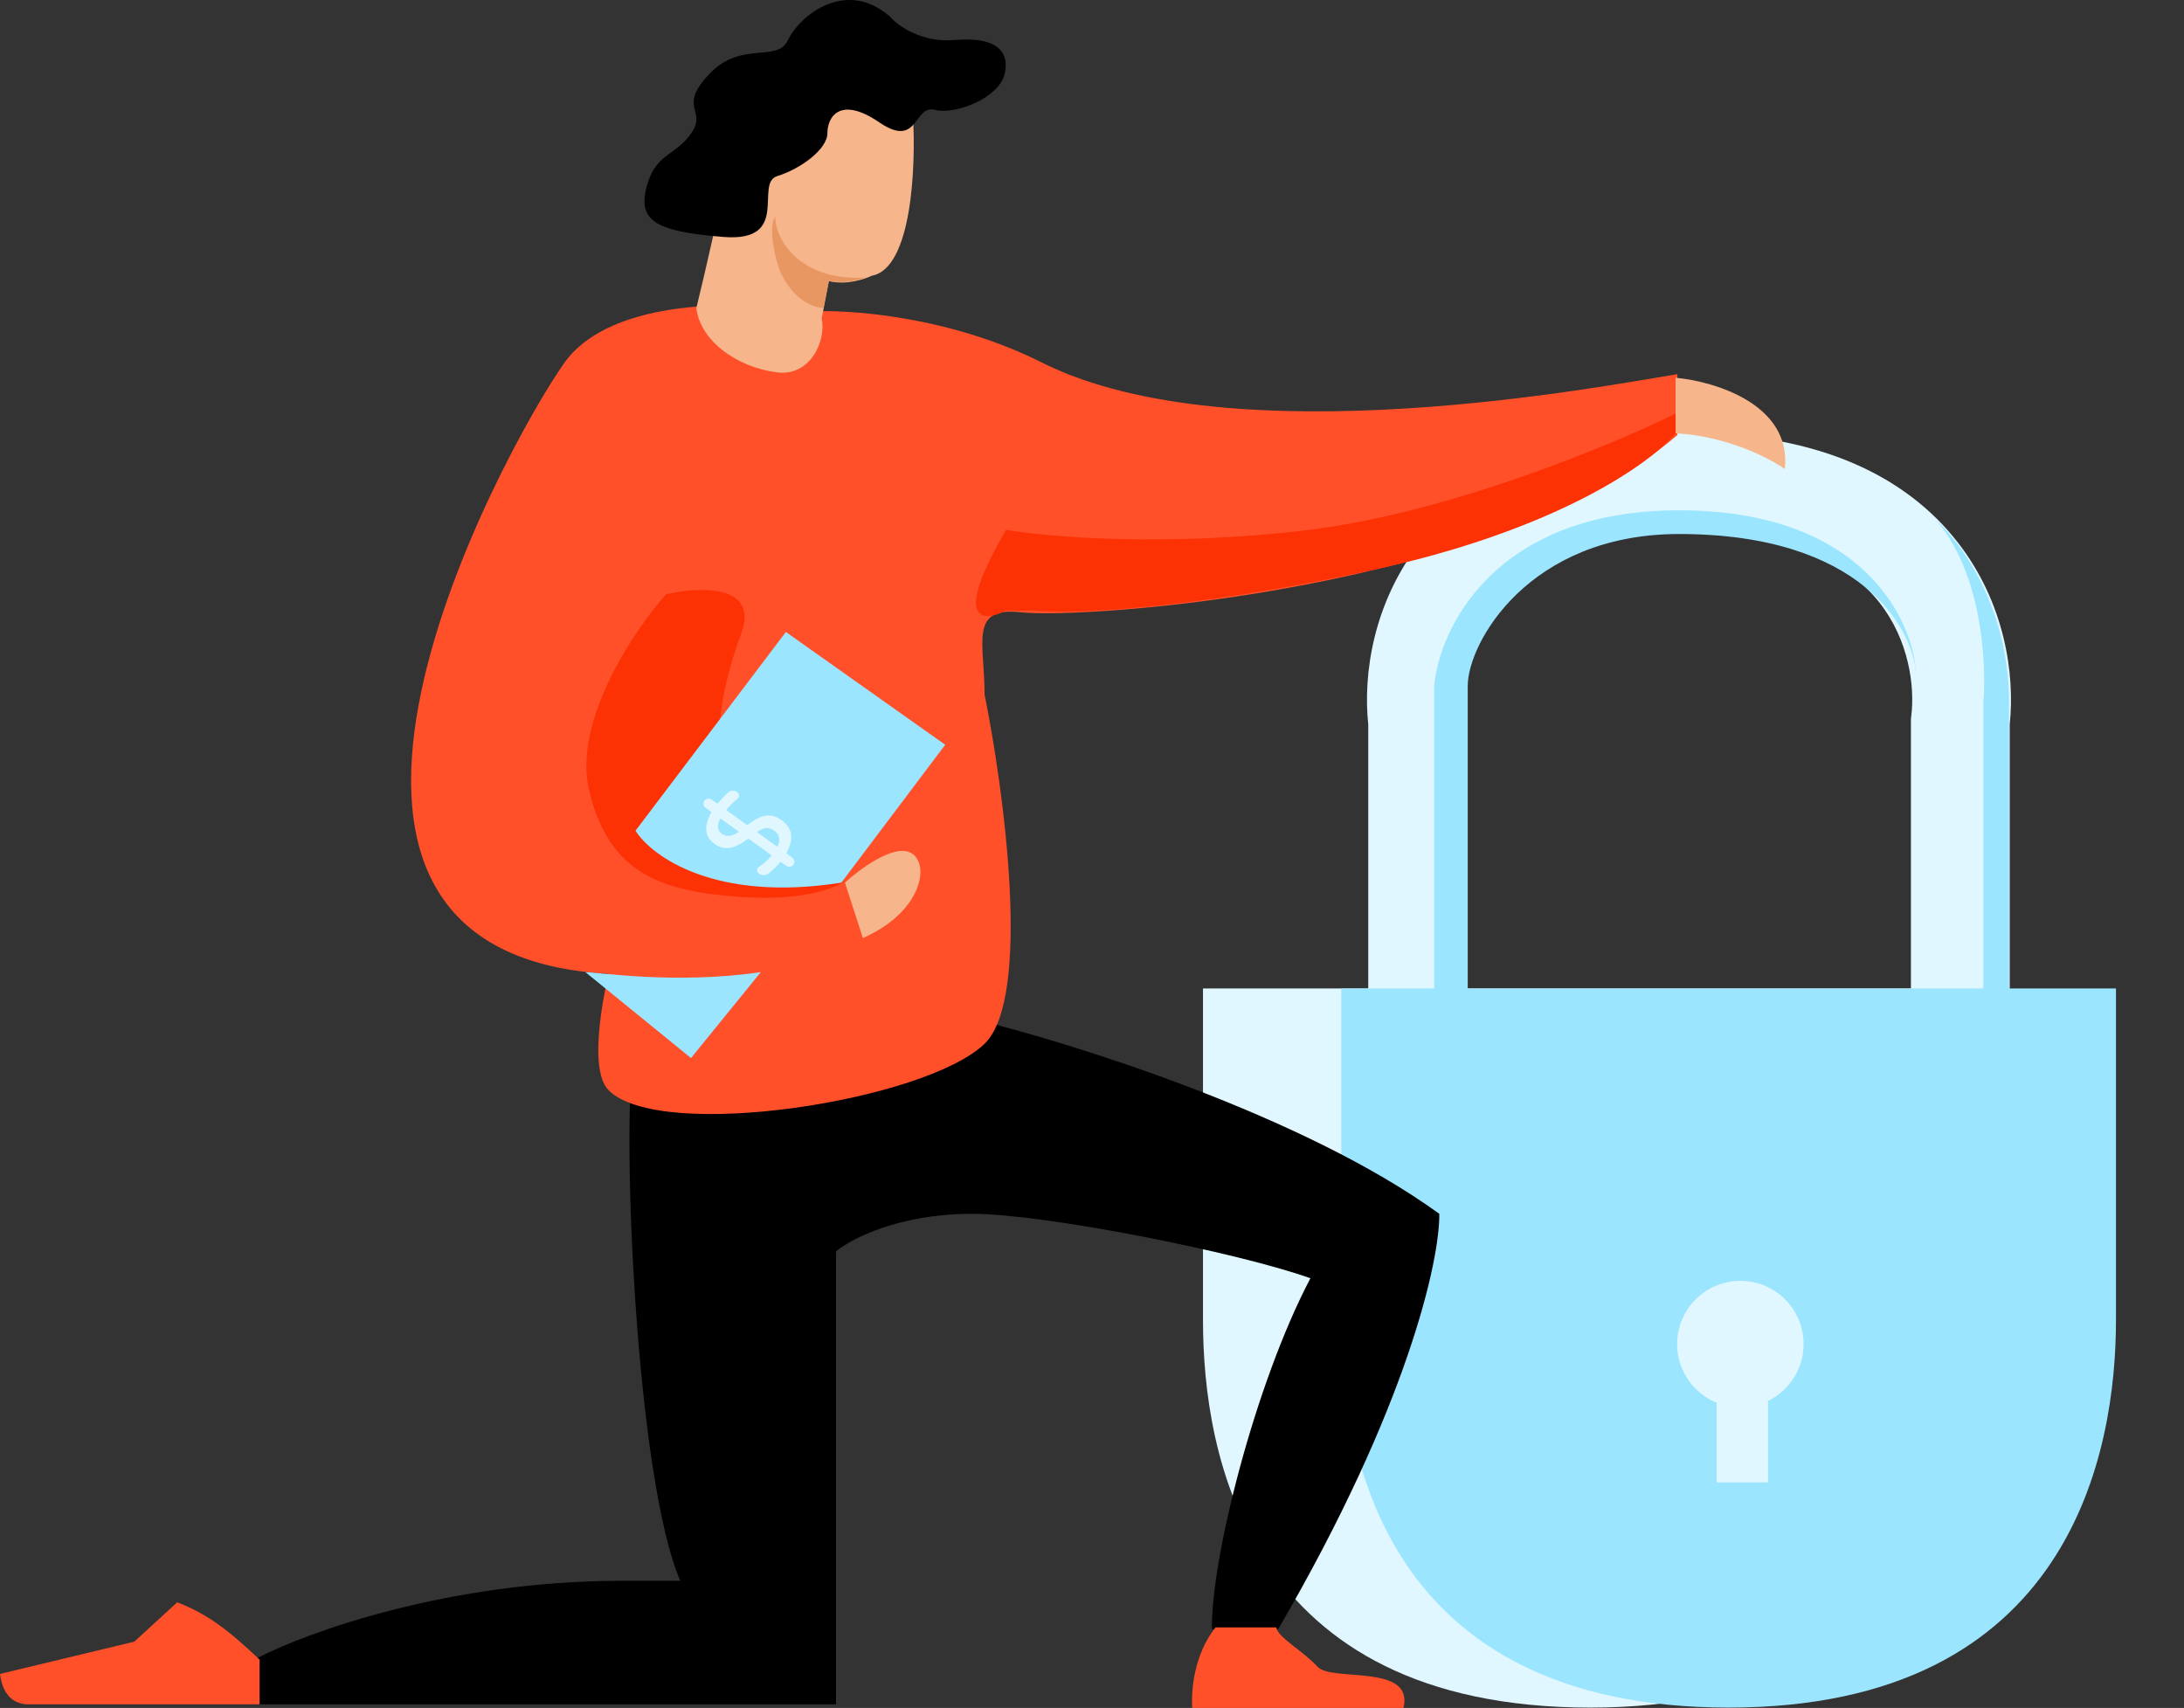 <svg width="100%" height="100%" viewBox="0 0 610 477" fill="none" xmlns="http://www.w3.org/2000/svg">
<rect x="0" y="0" width="610" height="477" fill="#333333" stroke="none"/>
<path fill-rule="evenodd" clip-rule="evenodd" d="M418.513 168.338C410.328 178.789 408.637 191.599 409.649 199.892L409.75 200.724V277.158H382.16V202.344C380.674 188.407 383.475 168.331 396.791 151.327C410.845 133.381 434.901 121 471.741 121C508.581 121 532.638 133.381 546.691 151.327C560.007 168.331 562.808 188.407 561.322 202.344V277.158H533.732V200.724L533.834 199.892C534.845 191.599 533.154 178.789 524.97 168.338C517.237 158.464 502.044 148.59 471.741 148.59C441.438 148.59 426.245 158.464 418.513 168.338Z" fill="#E1F7FF"></path>
<path d="M336 368.734V276.054H552.374V368.734C552.374 405.174 540.036 476.907 444.187 476.907C348.339 476.907 336 406.277 336 368.734Z" fill="#E1F7FF"></path>
<path d="M374.626 368.734V276.054H591V368.734C591 405.174 578.661 476.907 482.813 476.907C386.964 476.907 374.626 406.277 374.626 368.734Z" fill="#9BE5FF"></path>
<path d="M400.56 191.63V276.606H409.94V191.63C409.94 179.49 427.046 149.142 468.982 149.142C519.747 149.142 534.278 175.26 535.197 188.319C534.462 173.053 520.189 142.52 468.982 142.52C417.776 142.52 402.031 175.26 400.56 191.63Z" fill="#9BE5FF"></path>
<path d="M561.132 196.044C561.132 169.558 547.521 151.165 540.715 145.279C553.517 159.846 554.878 185.192 553.958 196.044V276.606H561.132V196.044Z" fill="#9BE5FF"></path>
<circle cx="486.088" cy="375.377" r="17.657" fill="#E1F7FF"></circle>
<rect x="479.466" y="381.998" width="14.347" height="32.004" fill="#E1F7FF"></rect>
<path d="M402 339C364 311.4 299.167 291.167 271.5 284.5L177 293.5C173.5 315.5 177.667 413 190 441.5H173.5C125.5 441.5 85.833 455.833 72 463V476H233.5V349.5C237.667 346 251.1 339 271.5 339C291.9 339 346 349.833 366 357C350.4 386.698 338.167 435.874 338.5 455H357C393.4 392.6 402.167 351.667 402 339Z" fill="black"></path>
<path d="M291.5 101.5C345.1 127.9 448.5 107.667 468.5 104.5V121.5C418 165 303 173 285 171C270.6 169.4 275 179.5 275 194C280.5 221.167 288.2 278.7 275 291.5C258.5 307.5 184.5 319 170 304.5C163.5 298 170 272 170 272C63.5 266 141 125 157.5 101.5C170.7 82.7 208.667 84 226 87C237 86.333 265.5 88.3 291.5 101.5Z" fill="#FF5029"></path>
<path d="M368 465.5C364 461.1 356.667 457.167 356.5 454.5H339.5C333.5 462.1 332.667 472 333 477H392C395 464.5 371.922 469.815 368 465.5Z" fill="#FF5029"></path>
<path d="M9 476H72.5V463.5C63.5 455 58 450.833 49.5 447.5L37.5 458.5L0 467.5C1.2 476.7 7.5 476 9 476Z" fill="#FF5029"></path>
<path d="M365.5 148C326.3 152.8 292.833 150 281 148C265.8 174 274.667 173.833 281 170.5H288.5C297.667 171.5 329.2 170.7 382 159.5C434.8 148.3 461.333 129.167 468 121V115.5C450.167 124.333 404.7 143.2 365.5 148Z" fill="#FC3205"></path>
<path d="M164.5 220.5C160.1 201.3 177 176.167 186 166C195.167 163.833 212.2 163 207 177C200.5 194.5 197 215.5 207 233C215 247 229.667 247.5 236 246C233.5 248 224.2 251.7 207 250.5C185.5 249 170 244.5 164.5 220.5Z" fill="#FC3205"></path>
<path d="M243.5 77C254.7 75 255.833 46.5 255 32.5C247 -4.5 207 25.5 204 42.5C201.6 56.1 196.667 77.167 194.5 86C195.5 95 205.5 102.5 217 104C226.2 105.2 230.833 95.333 229.5 89L231.5 78.5C236.3 79.7 241.5 78 243.5 77Z" fill="#F6B58B"></path>
<path d="M266.598 11.177C257.398 11.977 250.764 7.177 248.598 4.677C236.098 -6.323 223.098 4.677 220.098 11.177C217.098 17.677 207.098 11.177 198.098 20.677C189.098 30.177 197.598 30.677 193.098 37.177C188.598 43.677 183.098 42.677 180.598 52.177C178.098 61.677 183.098 64.677 202.098 66.177C221.098 67.677 210.598 51.177 217.098 49.177C223.598 47.177 231.098 41.677 231.098 37.177C231.098 32.677 234.598 26.677 245.598 34.177C256.598 41.677 255.098 29.177 261.098 30.677C267.098 32.177 279.098 27.177 280.598 20.677C282.098 14.177 278.098 10.177 266.598 11.177Z" fill="black"></path>
<path d="M242 77.5C224.4 78.7 216.667 67.833 216.5 60.5C214.5 63.5 216.5 72.667 218 76C221.6 84 227.5 86 230 86L231.5 78.5C235.5 79.3 240.167 78.167 242 77.5Z" fill="#E89763"></path>
<path d="M498.5 131C500.5 113 479 106.5 468 105.5V121C482.4 121.8 494.333 128 498.5 131Z" fill="#F6B58B"></path>
<path d="M254 238C249.2 236 240 242.833 236 246.5L241 262C258 254.5 260 240.5 254 238Z" fill="#F6B58B"></path>
<path d="M235 246.5C199.8 252.1 182 239.167 177.5 232L219.5 176.5L264 208L235 246.5Z" fill="#9BE5FF"></path>
<path d="M193 295.5L212.5 271.5C188.5 275 167 271.5 163.5 271.5L193 295.5Z" fill="#9BE5FF"></path>
<path d="M201.031 228.872C200.165 230.621 200.366 231.953 201.636 232.865C202.869 233.752 204.374 233.619 206.151 232.468C206.294 232.347 206.291 232.234 206.144 232.128L201.423 228.734C201.258 228.615 201.127 228.661 201.031 228.872ZM216.283 232.004C215.546 231.475 214.832 231.226 214.139 231.258C213.44 231.259 212.615 231.573 211.662 232.2C211.603 232.242 211.573 232.303 211.57 232.385C211.549 232.453 211.566 232.508 211.621 232.547L216.894 236.337C216.949 236.377 217.024 236.389 217.119 236.374C217.196 236.345 217.245 236.296 217.266 236.228C218.028 234.43 217.7 233.022 216.283 232.004ZM208.782 234.4C206.87 235.818 205.174 236.623 203.696 236.816C202.23 236.991 200.862 236.622 199.592 235.709C198.249 234.743 197.483 233.537 197.295 232.09C197.102 230.611 197.528 228.95 198.574 227.106C198.67 226.895 198.644 226.737 198.497 226.631L197.089 225.619C196.776 225.394 196.588 225.092 196.526 224.712C196.459 224.301 196.538 223.939 196.763 223.626C196.987 223.313 197.299 223.132 197.697 223.083C198.09 223.003 198.443 223.075 198.756 223.3L200.164 224.312C200.329 224.431 200.465 224.417 200.571 224.27C201.549 223.103 202.484 222.113 203.374 221.302C203.725 220.968 204.146 220.81 204.636 220.827C205.121 220.813 205.557 220.945 205.943 221.222C206.256 221.447 206.415 221.771 206.419 222.192C206.418 222.582 206.258 222.901 205.942 223.147C204.893 223.985 203.919 224.932 203.02 225.988C202.901 226.154 202.915 226.29 203.062 226.396L208.474 230.285C208.602 230.378 208.763 230.368 208.956 230.255C210.934 228.746 212.643 227.922 214.082 227.784C215.502 227.633 216.931 228.073 218.366 229.105C219.82 230.15 220.671 231.432 220.92 232.95C221.15 234.456 220.767 236.134 219.771 237.986C219.675 238.197 219.701 238.355 219.848 238.461L221.256 239.473C221.569 239.698 221.759 240.016 221.827 240.427C221.907 240.82 221.835 241.173 221.61 241.486C221.385 241.799 221.067 241.989 220.656 242.056C220.258 242.105 219.902 242.017 219.589 241.792L218.237 240.82C218.071 240.7 217.929 240.724 217.809 240.889C216.805 242.093 215.769 243.107 214.702 243.931C214.282 244.244 213.82 244.401 213.317 244.402C212.795 244.39 212.323 244.231 211.899 243.927C211.587 243.702 211.44 243.401 211.459 243.025C211.492 242.63 211.67 242.324 211.992 242.109C213.209 241.309 214.329 240.314 215.352 239.123C215.471 238.958 215.457 238.822 215.31 238.716L209.264 234.37C209.135 234.278 208.974 234.288 208.782 234.4Z" fill="#E1F7FF"></path>
</svg>